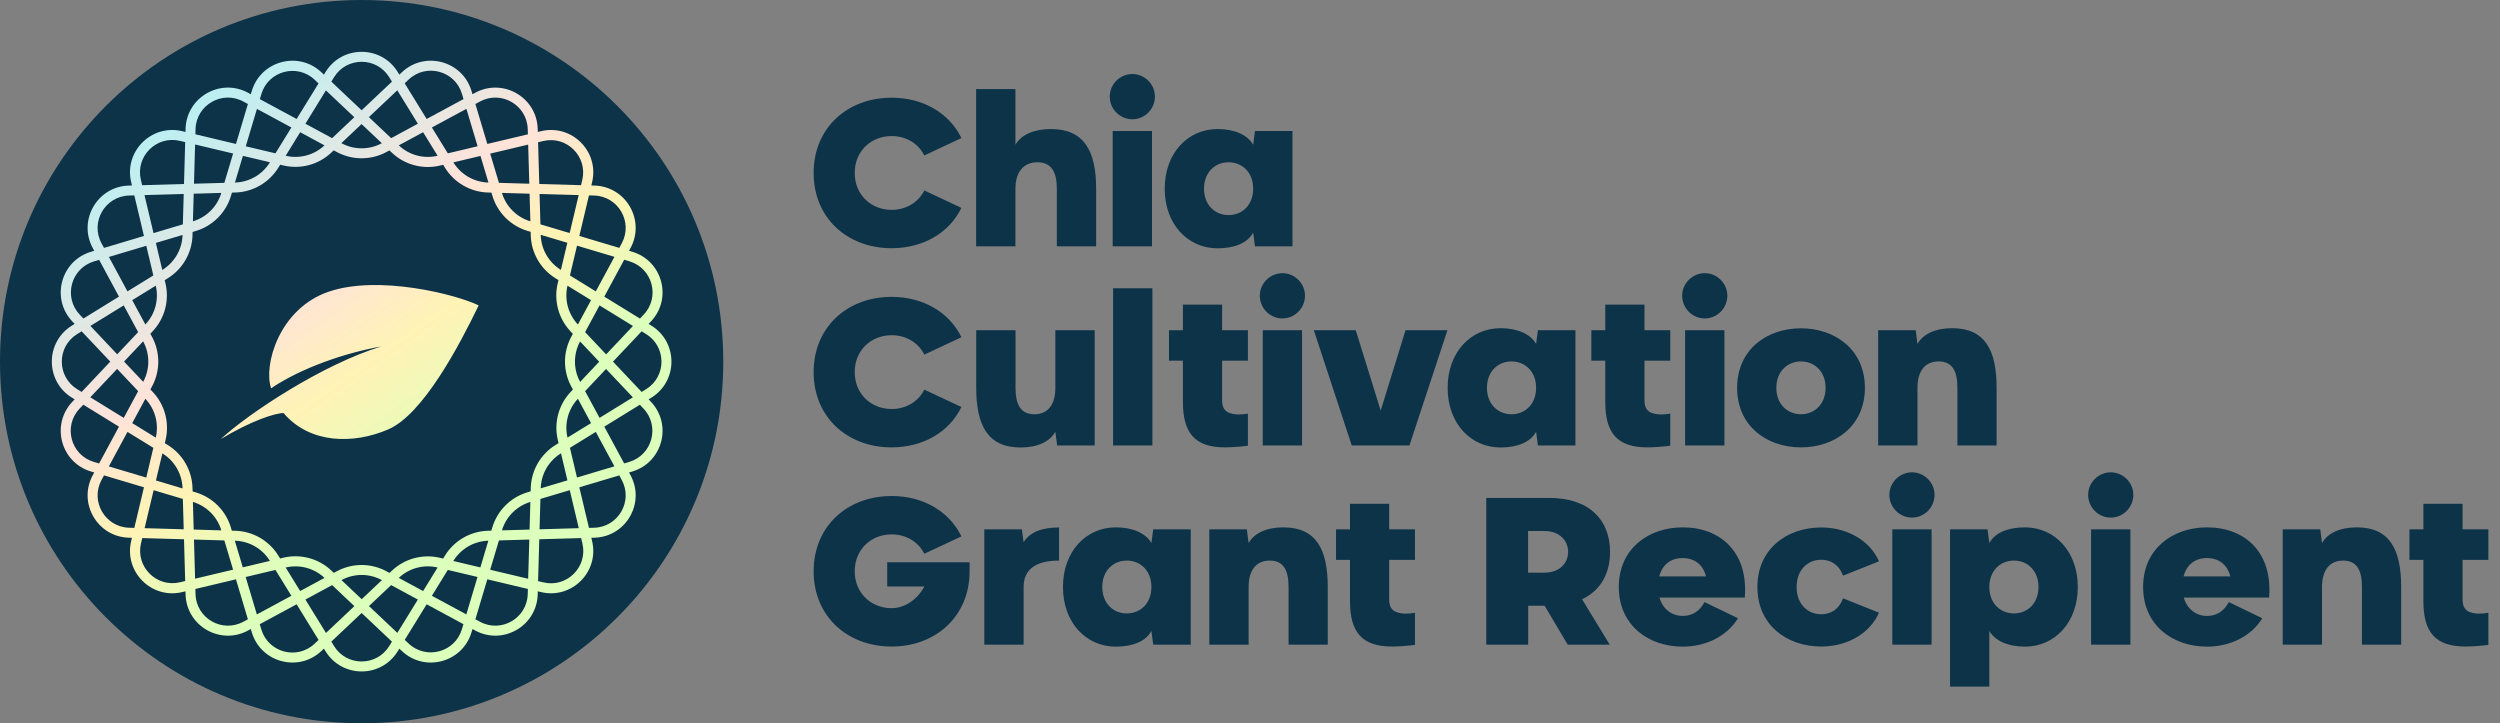 <svg width="477" height="138" viewBox="0 0 477 138" fill="none" xmlns="http://www.w3.org/2000/svg">
<rect x="0" y="0" width="477" height="138" fill="#808080" stroke="none"/>
<circle cx="69" cy="69" r="69" fill="#0D3349"/>
<path fill-rule="evenodd" clip-rule="evenodd" d="M74.77 29.137L74.305 28.697L73.744 29C70.783 30.599 67.216 30.599 64.256 29L63.675 28.687L63.224 29.112C60.778 31.423 57.333 32.346 54.059 31.568L53.456 31.424L53.11 31.987C51.345 34.852 48.256 36.636 44.892 36.731L44.254 36.749L44.071 37.363C43.108 40.587 40.586 43.109 37.362 44.072L36.749 44.255L36.731 44.892C36.636 48.255 34.852 51.344 31.987 53.109L31.426 53.454L31.57 54.057C32.348 57.331 31.424 60.776 29.114 63.222L28.687 63.674L29.001 64.256C30.6 67.216 30.6 70.783 29.001 73.744L28.697 74.307L29.136 74.771C31.447 77.217 32.37 80.663 31.592 83.936L31.444 84.557L31.987 84.891C34.852 86.656 36.636 89.745 36.731 93.108L36.75 93.766L37.346 93.944C40.57 94.907 43.092 97.429 44.055 100.653L44.233 101.25L44.892 101.268C48.256 101.364 51.345 103.147 53.11 106.013L53.445 106.557L54.065 106.41C57.339 105.632 60.784 106.555 63.23 108.866L63.693 109.303L64.256 109C67.216 107.401 70.783 107.401 73.744 109L74.324 109.313L74.776 108.885C77.222 106.574 80.668 105.651 83.941 106.429L84.547 106.573L84.892 106.013C86.657 103.147 89.746 101.364 93.109 101.268L93.747 101.25L93.93 100.64C94.893 97.416 97.415 94.894 100.639 93.931L101.25 93.748L101.268 93.108C101.364 89.745 103.147 86.656 106.013 84.891L106.575 84.545L106.431 83.94C105.653 80.666 106.576 77.221 108.887 74.775L109.313 74.323L109 73.744C107.401 70.783 107.401 67.216 109 64.256L109.303 63.695L108.865 63.231C106.554 60.785 105.631 57.34 106.409 54.066L106.557 53.444L106.013 53.109C103.147 51.344 101.364 48.255 101.268 44.892L101.25 44.231L100.655 44.053C97.431 43.09 94.909 40.568 93.946 37.344L93.768 36.75L93.109 36.731C89.746 36.636 86.657 34.852 84.892 31.987L84.558 31.445L83.936 31.593C80.662 32.371 77.216 31.448 74.77 29.137ZM72.85 27.322L68.984 23.671L65.13 27.311L65.159 27.327C67.556 28.622 70.444 28.622 72.84 27.327L72.85 27.322ZM67.6 22.362L62.187 17.249L58.271 23.607L63.368 26.36L67.6 22.362ZM49.871 17.942L49.581 18.914L56.595 22.702L60.775 15.915L60.038 15.218C56.691 12.057 51.188 13.532 49.871 17.942ZM49.025 20.775L46.894 27.91L52.558 29.256L55.596 24.324L49.025 20.775ZM51.508 30.961L46.349 29.735L44.827 34.831L44.838 34.83C47.561 34.753 50.062 33.309 51.49 30.99L51.508 30.961ZM34.831 44.828L29.737 46.349L30.963 51.506L30.99 51.49C33.309 50.061 34.753 47.56 34.83 44.838L34.831 44.828ZM27.912 46.894L20.776 49.025L24.324 55.595L29.258 52.556L27.912 46.894ZM15.217 60.038L15.914 60.775L22.702 56.594L18.915 49.581L17.942 49.872C13.531 51.189 12.057 56.692 15.217 60.038ZM17.247 62.187L22.362 67.601L26.36 63.368L23.607 58.27L17.247 62.187ZM23.67 68.985L27.322 72.851L27.328 72.84C28.622 70.444 28.622 67.556 27.328 65.159L27.312 65.13L23.67 68.985ZM30.981 86.505L29.752 91.676L34.831 93.193L34.83 93.162C34.753 90.44 33.309 87.939 30.99 86.51L30.981 86.505ZM29.311 93.529L27.589 100.776L35.053 100.989L34.888 95.195L29.311 93.529ZM34.347 111.097L35.334 110.863L35.107 102.893L27.14 102.666L26.904 103.655C25.84 108.133 29.869 112.162 34.347 111.097ZM37.223 110.413L44.471 108.691L42.804 103.111L37.011 102.947L37.223 110.413ZM46.324 108.25L51.497 107.02L51.49 107.01C50.062 104.69 47.561 103.247 44.838 103.169L44.806 103.168L46.324 108.25ZM65.149 110.678L69.013 114.329L72.868 110.688L72.84 110.673C70.444 109.379 67.556 109.379 65.159 110.673L65.149 110.678ZM70.398 115.637L75.813 120.753L79.73 114.394L74.63 111.639L70.398 115.637ZM88.13 120.06L88.42 119.087L81.406 115.299L77.225 122.087L77.963 122.784C81.309 125.945 86.812 124.47 88.13 120.06ZM88.976 117.226L91.108 110.088L85.445 108.741L82.405 113.677L88.976 117.226ZM91.653 108.262L93.174 103.169L93.163 103.169C90.441 103.247 87.94 104.69 86.511 107.01L86.495 107.036L91.653 108.262ZM103.169 93.175L108.265 91.653L107.038 86.493L107.01 86.51C104.69 87.939 103.247 90.44 103.169 93.162L103.169 93.175ZM110.09 91.108L117.227 88.977L113.677 82.404L108.743 85.443L110.09 91.108ZM122.783 77.964L122.085 77.225L115.299 81.405L119.088 88.421L120.059 88.131C124.47 86.813 125.944 81.31 122.783 77.964ZM120.752 75.814L115.636 70.399L111.64 74.629L114.394 79.729L120.752 75.814ZM114.328 69.014L110.678 65.151L110.674 65.159C109.379 67.556 109.379 70.444 110.674 72.84L110.688 72.867L114.328 69.014ZM107.02 51.496L108.25 46.321L103.168 44.804L103.169 44.838C103.247 47.56 104.69 50.061 107.01 51.49L107.02 51.496ZM108.691 44.468L110.413 37.223L102.947 37.011L103.111 42.802L108.691 44.468ZM103.654 26.905L102.666 27.14L102.893 35.107L110.862 35.334L111.096 34.348C112.161 29.87 108.132 25.841 103.654 26.905ZM100.776 27.589L93.531 29.311L95.197 34.888L100.989 35.053L100.776 27.589ZM91.678 29.752L86.506 30.982L86.511 30.99C87.94 33.309 90.441 34.753 93.163 34.83L93.195 34.831L91.678 29.752ZM76.087 27.735C78.065 29.602 80.85 30.348 83.496 29.721L80.729 25.228L76.087 27.735ZM79.73 23.606L74.631 26.36L70.384 22.348L75.803 17.229L79.73 23.606ZM82.405 24.323L85.445 29.258L91.127 27.907L88.994 20.765L82.405 24.323ZM88.438 18.904L81.406 22.701L77.215 15.895L77.973 15.179C81.319 12.018 86.822 13.492 88.139 17.903L88.438 18.904ZM90.703 19.842L92.98 27.466L100.721 25.627L100.692 24.632C100.561 20.031 95.627 17.182 91.577 19.37L90.703 19.842ZM102.61 25.177L102.593 24.578C102.422 18.561 95.97 14.836 90.674 17.696L90.147 17.98L89.962 17.359C88.239 11.591 81.043 9.663 76.667 13.796L76.196 14.241L75.883 13.732C72.726 8.607 65.276 8.607 62.119 13.732L61.805 14.243L61.334 13.798C56.959 9.665 49.762 11.593 48.039 17.36L47.854 17.982L47.326 17.696C42.03 14.836 35.577 18.561 35.406 24.578L35.389 25.175L34.76 25.026C28.904 23.634 23.635 28.902 25.027 34.758L25.177 35.389L24.579 35.406C18.562 35.577 14.837 42.03 17.697 47.326L17.982 47.854L17.361 48.039C11.594 49.761 9.665 56.958 13.799 61.334L14.243 61.804L13.732 62.118C8.607 65.275 8.607 72.725 13.732 75.882L14.242 76.195L13.798 76.665C9.665 81.041 11.593 88.237 17.36 89.96L17.982 90.146L17.697 90.674C14.837 95.97 18.562 102.422 24.579 102.593L25.178 102.61L25.028 103.241C23.636 109.097 28.904 114.365 34.76 112.973L35.389 112.824L35.406 113.422C35.577 119.439 42.03 123.164 47.326 120.304L47.854 120.019L48.039 120.638C49.761 126.406 56.958 128.334 61.333 124.201L61.804 123.756L62.119 124.267C65.276 129.392 72.726 129.392 75.883 124.267L76.197 123.757L76.668 124.203C81.043 128.336 88.24 126.408 89.962 120.64L90.148 120.02L90.674 120.304C95.97 123.164 102.422 119.439 102.593 113.422L102.61 112.822L103.241 112.972C109.097 114.364 114.365 109.095 112.973 103.239L112.824 102.61L113.423 102.593C119.44 102.422 123.165 95.97 120.305 90.674L120.02 90.147L120.641 89.962C126.408 88.239 128.337 81.043 124.203 76.667L123.758 76.196L124.267 75.882C129.392 72.725 129.392 65.275 124.267 62.118L123.756 61.804L124.202 61.332C128.336 56.956 126.408 49.76 120.64 48.037L120.02 47.852L120.305 47.326C123.165 42.03 119.44 35.577 113.423 35.406L112.824 35.389L112.974 34.76C114.366 28.904 109.098 23.635 103.242 25.027L102.61 25.177ZM101.043 36.957L95.77 36.807C96.55 39.411 98.588 41.449 101.193 42.229L101.043 36.957ZM108.28 54.506C107.654 57.152 108.4 59.935 110.265 61.914L112.772 57.272L108.28 54.506ZM113.677 55.596L108.743 52.557L110.095 46.872L117.236 49.005L113.677 55.596ZM114.394 58.271L111.64 63.369L115.651 67.615L120.769 62.197L114.394 58.271ZM122.103 60.785L115.299 56.595L119.097 49.561L120.096 49.859C124.506 51.176 125.981 56.68 122.82 60.026L122.103 60.785ZM122.423 63.216L116.959 68.999L122.424 74.784L123.27 74.263C127.189 71.849 127.189 66.151 123.27 63.737L122.423 63.216ZM112.772 80.728L110.265 76.085C108.399 78.064 107.653 80.848 108.28 83.495L112.772 80.728ZM101.193 95.77C98.588 96.551 96.551 98.588 95.77 101.193L101.043 101.043L101.193 95.77ZM102.947 100.989L103.111 95.197L108.71 93.525L110.433 100.776L102.947 100.989ZM100.989 102.947L95.198 103.111L93.526 108.708L100.776 110.431L100.989 102.947ZM102.665 110.88L102.893 102.893L110.882 102.665L111.123 103.679C112.188 108.157 108.159 112.186 103.681 111.121L102.665 110.88ZM100.721 112.372L92.981 110.533L90.704 118.159L91.577 118.631C95.627 120.818 100.561 117.969 100.692 113.368L100.721 112.372ZM80.729 112.772L83.497 108.278C80.85 107.651 78.064 108.397 76.086 110.264L80.729 112.772ZM61.914 110.264C59.935 108.399 57.152 107.653 54.506 108.28L57.272 112.771L61.914 110.264ZM58.271 114.393L63.369 111.64L67.615 115.65L62.198 120.768L58.271 114.393ZM55.596 113.676L52.558 108.743L46.874 110.094L49.007 117.235L55.596 113.676ZM49.563 119.096L56.595 115.298L60.786 122.102L60.027 122.818C56.681 125.979 51.178 124.505 49.861 120.094L49.563 119.096ZM47.298 118.158L45.021 110.534L37.279 112.375L37.307 113.368C37.438 117.969 42.372 120.818 46.422 118.631L47.298 118.158ZM36.957 101.043L42.231 101.193C41.451 98.587 39.413 96.548 36.807 95.768L36.957 101.043ZM29.721 83.496C30.348 80.849 29.602 78.065 27.736 76.087L25.229 80.729L29.721 83.496ZM24.324 82.405L29.258 85.444L27.908 91.125L20.766 88.992L24.324 82.405ZM23.607 79.73L26.361 74.631L22.349 70.384L17.23 75.802L23.607 79.73ZM15.896 77.214L22.702 81.406L18.905 88.437L17.904 88.138C13.494 86.82 12.02 81.317 15.181 77.971L15.896 77.214ZM15.576 74.784L21.04 68.999L15.577 63.216L14.73 63.737C10.811 66.151 10.811 71.849 14.73 74.263L15.576 74.784ZM25.229 57.271L27.736 61.912C29.601 59.934 30.347 57.15 29.721 54.505L25.229 57.271ZM36.807 42.231C39.413 41.451 41.452 39.413 42.232 36.807L36.957 36.957L36.807 42.231ZM35.053 37.011L34.888 42.804L29.292 44.476L27.568 37.224L35.053 37.011ZM35.107 35.107L27.119 35.334L26.877 34.318C25.813 29.84 29.842 25.811 34.32 26.876L35.334 27.117L35.107 35.107ZM37.011 35.053L37.224 27.566L44.477 29.29L42.805 34.888L37.011 35.053ZM37.279 25.624L45.022 27.465L47.298 19.843L46.422 19.37C42.372 17.182 37.438 20.031 37.307 24.632L37.279 25.624ZM57.272 25.229L54.506 29.719C57.152 30.346 59.935 29.6 61.913 27.735L57.272 25.229ZM110.535 45.019L118.159 47.296L118.631 46.422C120.819 42.372 117.97 37.438 113.369 37.307L112.375 37.279L110.535 45.019ZM110.535 92.98L112.375 100.721L113.369 100.692C117.97 100.561 120.819 95.627 118.631 91.577L118.159 90.703L110.535 92.98ZM69 116.958L63.216 122.422L63.738 123.27C66.152 127.189 71.85 127.189 74.263 123.27L74.785 122.424L69 116.958ZM27.467 92.978L19.843 90.701L19.37 91.577C17.183 95.627 20.032 100.561 24.633 100.692L25.627 100.721L27.467 92.978ZM27.467 45.021L25.627 37.279L24.633 37.307C20.032 37.438 17.183 42.372 19.37 46.422L19.843 47.298L27.467 45.021ZM69 21.04L74.784 15.575L74.263 14.73C71.85 10.811 66.152 10.811 63.738 14.73L63.217 15.577L69 21.04ZM91.333 58.267C87.627 65.945 80.713 79.061 74.091 81.925C67.469 84.789 59.135 84.716 54.1 78.812C52.476 78.812 47.853 80.306 42.105 83.793C47.478 78.812 61.622 69.498 72.717 66.111C65.72 67.356 57.474 70.22 51.726 74.08C50.227 69.722 53.225 58.889 62.721 55.652C72.217 52.414 86.96 56.15 91.333 58.267Z" fill="url(#paint0_linear)"/>
<path d="M170.12 40.04C166.24 40.04 163.08 37.2 163.08 33C163.08 28.8 166.24 25.96 170.12 25.96C172.84 25.96 175.2 27.34 176.36 29.66L183.44 26.34C181.1 21.54 176.1 18.64 170.12 18.64C161.68 18.64 155.24 24.4 155.24 33C155.24 41.6 161.68 47.36 170.12 47.36C176.1 47.36 181.1 44.46 183.44 39.66L176.36 36.34C175.2 38.66 172.84 40.04 170.12 40.04ZM201.644 47H209.144V36C209.144 28.92 206.924 24.62 200.504 24.62C197.264 24.62 194.804 25.74 193.744 27.62V17H186.244V47H193.744V36C193.744 32.86 195.284 30.96 197.904 30.96C200.584 30.96 201.644 32.76 201.644 36V47ZM216.059 22.76C218.419 22.76 220.359 20.8 220.359 18.42C220.359 16.08 218.419 14.12 216.059 14.12C213.679 14.12 211.739 16.08 211.739 18.42C211.739 20.8 213.679 22.76 216.059 22.76ZM212.299 25V47H219.799V25H212.299ZM232.306 24.62C226.646 24.62 222.226 29.2 222.226 36C222.226 42.8 226.646 47.38 232.306 47.38C235.546 47.38 238.046 46.36 239.106 44.38L239.446 47H246.606V25H239.446L239.106 27.62C238.046 25.74 235.546 24.62 232.306 24.62ZM234.406 41.04C231.826 41.04 229.726 39.12 229.726 36C229.726 32.88 231.826 30.96 234.406 30.96C237.006 30.96 239.106 32.88 239.106 36C239.106 39.12 237.006 41.04 234.406 41.04ZM170.12 78.04C166.24 78.04 163.08 75.2 163.08 71C163.08 66.8 166.24 63.96 170.12 63.96C172.84 63.96 175.2 65.34 176.36 67.66L183.44 64.34C181.1 59.54 176.1 56.64 170.12 56.64C161.68 56.64 155.24 62.4 155.24 71C155.24 79.6 161.68 85.36 170.12 85.36C176.1 85.36 181.1 82.46 183.44 77.66L176.36 74.34C175.2 76.66 172.84 78.04 170.12 78.04ZM193.764 63H186.264V74C186.264 81.08 188.404 85.38 194.724 85.38C197.984 85.38 200.304 84.26 201.364 82.38L201.704 85H208.864V63H201.364V74C201.364 77.14 199.984 79.04 197.344 79.04C194.764 79.04 193.764 77.22 193.764 74V63ZM212.377 55V85H219.877V55H212.377ZM225.701 58.12V63H223.041V68.82H225.701V76.68C225.701 82.5 227.861 85.36 233.741 85.36C234.861 85.36 236.921 85.22 238.101 85.04V78.92C236.821 79.14 235.621 79.16 234.681 78.82C233.681 78.52 233.181 77.74 233.181 76.4V68.82H238.101V63H233.181V58.12H225.701ZM244.692 60.76C247.052 60.76 248.992 58.8 248.992 56.42C248.992 54.08 247.052 52.12 244.692 52.12C242.312 52.12 240.372 54.08 240.372 56.42C240.372 58.8 242.312 60.76 244.692 60.76ZM240.932 63V85H248.432V63H240.932ZM268.176 63L263.436 78.34L258.676 63H250.676L257.916 85H268.916L276.176 63H268.176ZM286.29 62.62C280.63 62.62 276.21 67.2 276.21 74C276.21 80.8 280.63 85.38 286.29 85.38C289.53 85.38 292.03 84.36 293.09 82.38L293.43 85H300.59V63H293.43L293.09 65.62C292.03 63.74 289.53 62.62 286.29 62.62ZM288.39 79.04C285.81 79.04 283.71 77.12 283.71 74C283.71 70.88 285.81 68.96 288.39 68.96C290.99 68.96 293.09 70.88 293.09 74C293.09 77.12 290.99 79.04 288.39 79.04ZM306.287 58.12V63H303.627V68.82H306.287V76.68C306.287 82.5 308.447 85.36 314.327 85.36C315.447 85.36 317.507 85.22 318.687 85.04V78.92C317.407 79.14 316.207 79.16 315.267 78.82C314.267 78.52 313.767 77.74 313.767 76.4V68.82H318.687V63H313.767V58.12H306.287ZM325.278 60.76C327.638 60.76 329.578 58.8 329.578 56.42C329.578 54.08 327.638 52.12 325.278 52.12C322.898 52.12 320.958 54.08 320.958 56.42C320.958 58.8 322.898 60.76 325.278 60.76ZM321.518 63V85H329.018V63H321.518ZM343.624 85.36C350.124 85.36 355.824 81.3 355.824 74C355.824 66.7 350.124 62.64 343.624 62.64C337.104 62.64 331.444 66.7 331.444 74C331.444 81.3 337.104 85.36 343.624 85.36ZM343.624 79.04C341.044 79.04 338.924 77.12 338.924 74C338.924 70.88 341.044 68.96 343.624 68.96C346.204 68.96 348.324 70.88 348.324 74C348.324 77.12 346.204 79.04 343.624 79.04ZM373.473 85H380.953V74C380.953 66.92 378.813 62.62 372.493 62.62C369.233 62.62 366.913 63.74 365.853 65.62L365.513 63H358.353V85H365.853V74C365.853 70.86 367.233 68.96 369.893 68.96C372.473 68.96 373.473 70.76 373.473 74V85ZM169.28 107.28V111.9H176.38C175.2 114.14 172.84 116.04 170.12 116.04C166.24 116.04 163.08 113.18 163.08 109C163.08 104.8 166.24 101.96 170.12 101.96C172.84 101.96 175.2 103.34 176.36 105.66L183.44 102.34C181.1 97.54 176.12 94.64 170.12 94.64C161.68 94.64 155.24 100.4 155.24 109C155.24 117.6 161.68 123.36 170.12 123.36C178.54 123.36 185 117.6 185 109V107.28H169.28ZM187.807 101V123H195.307V112C195.307 108.86 197.347 106.96 202.067 106.96V100.64C198.827 100.64 196.587 101.48 195.307 103.44L194.967 101H187.807ZM212.892 100.62C207.232 100.62 202.812 105.2 202.812 112C202.812 118.8 207.232 123.38 212.892 123.38C216.132 123.38 218.632 122.36 219.692 120.38L220.032 123H227.192V101H220.032L219.692 103.62C218.632 101.74 216.132 100.62 212.892 100.62ZM214.992 117.04C212.412 117.04 210.312 115.12 210.312 112C210.312 108.88 212.412 106.96 214.992 106.96C217.592 106.96 219.692 108.88 219.692 112C219.692 115.12 217.592 117.04 214.992 117.04ZM245.856 123H253.336V112C253.336 104.92 251.196 100.62 244.876 100.62C241.616 100.62 239.296 101.74 238.236 103.62L237.896 101H230.736V123H238.236V112C238.236 108.86 239.616 106.96 242.276 106.96C244.856 106.96 245.856 108.76 245.856 112V123ZM257.576 96.12V101H254.916V106.82H257.576V114.68C257.576 120.5 259.736 123.36 265.616 123.36C266.736 123.36 268.796 123.22 269.976 123.04V116.92C268.696 117.14 267.496 117.16 266.556 116.82C265.556 116.52 265.056 115.74 265.056 114.4V106.82H269.976V101H265.056V96.12H257.576ZM307.199 105.3C307.199 99.24 303.299 95 295.559 95H283.579V123H291.579V115.58H294.719L299.119 123H307.139L301.859 114.34C305.419 112.66 307.199 109.4 307.199 105.3ZM291.559 109.26V101.32H294.719C297.459 101.32 299.199 103.06 299.199 105.3C299.199 107.54 297.439 109.26 294.719 109.26H291.559ZM321.046 100.62C314.526 100.62 308.866 104.7 308.866 112C308.866 119.3 314.526 123.38 321.046 123.38C325.406 123.38 329.466 121.46 331.606 117.96L325.226 114.88C324.306 116.56 322.966 117.52 321.046 117.52C319.026 117.52 317.266 116.24 316.626 114.02H332.906C333.606 105.4 328.326 100.62 321.046 100.62ZM321.046 106.48C323.346 106.48 324.946 107.76 325.506 109.98H316.586C317.166 107.76 318.746 106.48 321.046 106.48ZM347.492 117.2C344.912 117.2 342.792 115.28 342.792 112C342.792 108.72 344.912 106.8 347.492 106.8C349.332 106.8 350.912 107.76 351.652 109.84L358.512 107.1C356.752 103.08 352.392 100.64 347.492 100.64C340.972 100.64 335.312 104.7 335.312 112C335.312 119.3 340.972 123.36 347.492 123.36C352.392 123.36 356.752 120.92 358.512 116.9L351.652 114.16C350.912 116.24 349.332 117.2 347.492 117.2ZM364.809 98.76C367.169 98.76 369.109 96.8 369.109 94.42C369.109 92.08 367.169 90.12 364.809 90.12C362.429 90.12 360.489 92.08 360.489 94.42C360.489 96.8 362.429 98.76 364.809 98.76ZM361.049 101V123H368.549V101H361.049ZM386.364 123.38C392.024 123.38 396.444 118.8 396.444 112C396.444 105.2 392.024 100.62 386.364 100.62C383.124 100.62 380.624 101.64 379.564 103.62L379.224 101H372.064V131H379.564V120.38C380.624 122.26 383.124 123.38 386.364 123.38ZM384.264 106.96C386.844 106.96 388.944 108.88 388.944 112C388.944 115.12 386.844 117.04 384.264 117.04C381.664 117.04 379.564 115.12 379.564 112C379.564 108.88 381.664 106.96 384.264 106.96ZM402.738 98.76C405.098 98.76 407.038 96.8 407.038 94.42C407.038 92.08 405.098 90.12 402.738 90.12C400.358 90.12 398.418 92.08 398.418 94.42C398.418 96.8 400.358 98.76 402.738 98.76ZM398.978 101V123H406.478V101H398.978ZM421.085 100.62C414.565 100.62 408.905 104.7 408.905 112C408.905 119.3 414.565 123.38 421.085 123.38C425.445 123.38 429.505 121.46 431.645 117.96L425.265 114.88C424.345 116.56 423.005 117.52 421.085 117.52C419.065 117.52 417.305 116.24 416.665 114.02H432.945C433.645 105.4 428.365 100.62 421.085 100.62ZM421.085 106.48C423.385 106.48 424.985 107.76 425.545 109.98H416.625C417.205 107.76 418.785 106.48 421.085 106.48ZM450.661 123H458.141V112C458.141 104.92 456.001 100.62 449.681 100.62C446.421 100.62 444.101 101.74 443.041 103.62L442.701 101H435.541V123H443.041V112C443.041 108.86 444.421 106.96 447.081 106.96C449.661 106.96 450.661 108.76 450.661 112V123ZM462.381 96.12V101H459.721V106.82H462.381V114.68C462.381 120.5 464.541 123.36 470.421 123.36C471.541 123.36 473.601 123.22 474.781 123.04V116.92C473.501 117.14 472.301 117.16 471.361 116.82C470.361 116.52 469.861 115.74 469.861 114.4V106.82H474.781V101H469.861V96.12H462.381Z" fill="#0D3349"/>
<defs>
<linearGradient id="paint0_linear" x1="24.024" y1="14.172" x2="87.611" y2="105.518" gradientUnits="userSpaceOnUse">
<stop offset="0.116" stop-color="#BCEFF2"/>
<stop offset="0.475" stop-color="#FFE3D9"/>
<stop offset="0.644" stop-color="#FFF3B5"/>
<stop offset="0.86" stop-color="#DCFFBC"/>
</linearGradient>
</defs>
</svg>
